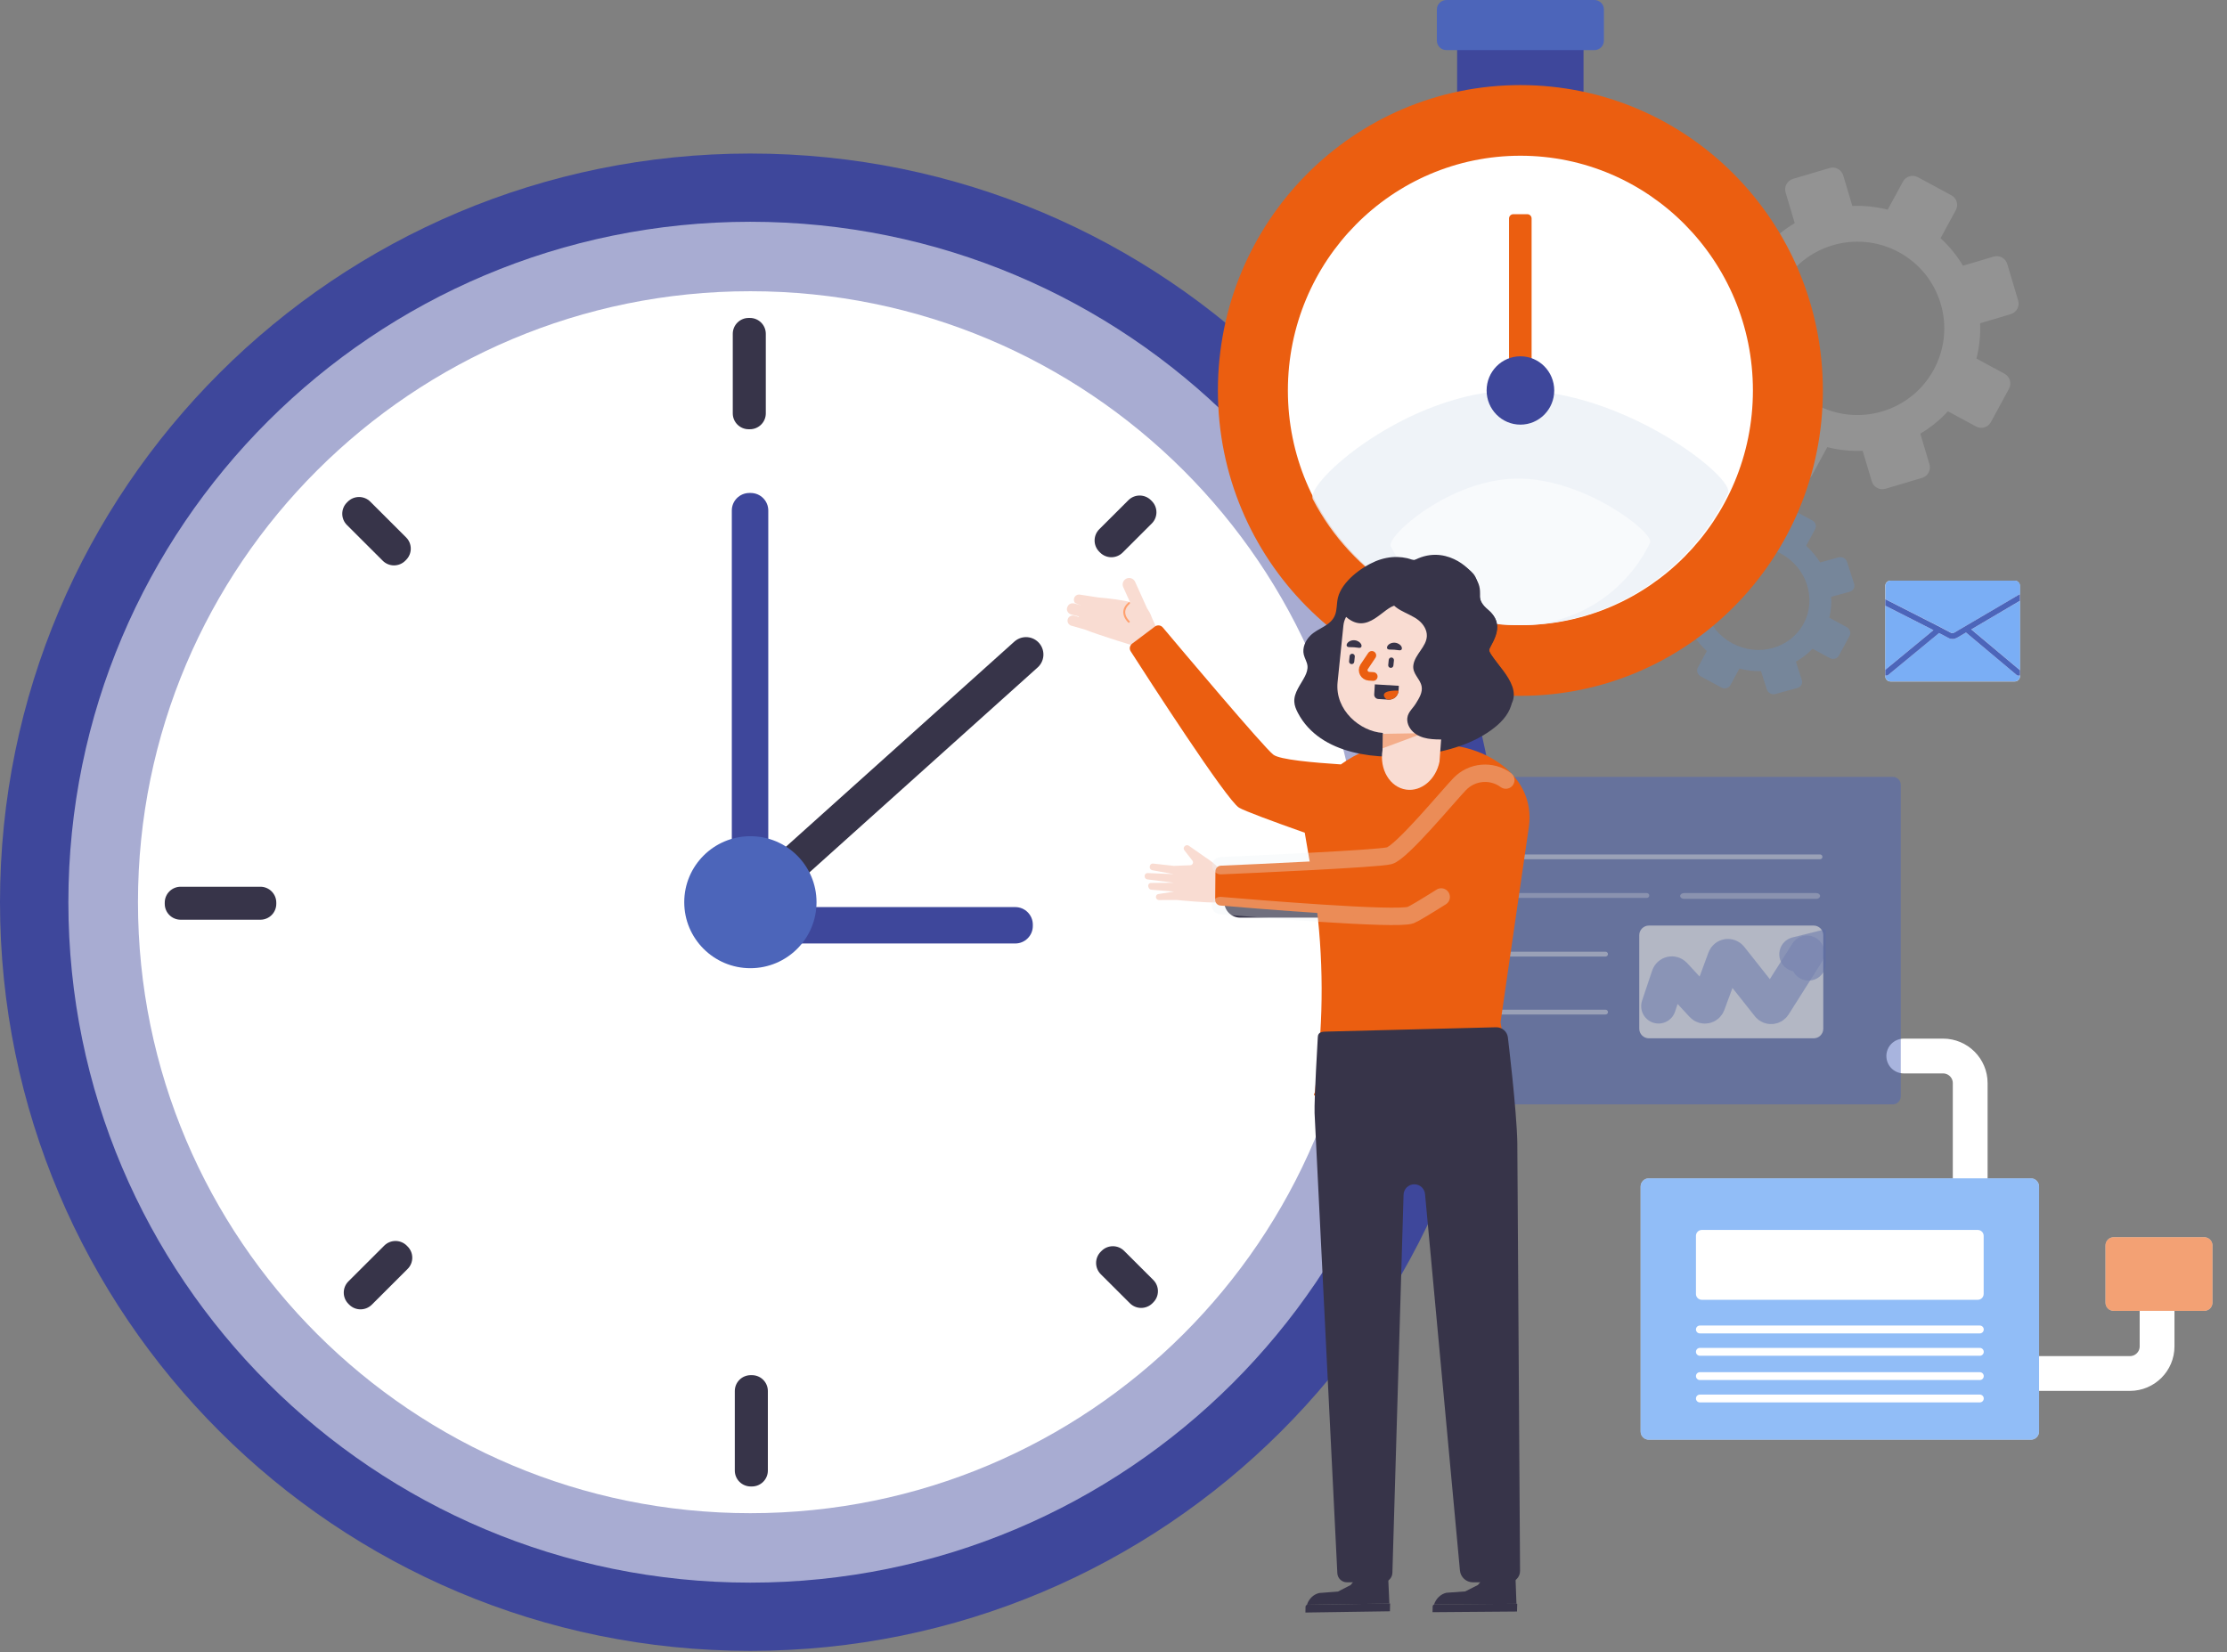 <svg width="128" height="95" viewBox="0 0 128 95" fill="none" xmlns="http://www.w3.org/2000/svg">
<rect x="0" y="0" width="128" height="95" fill="#808080" stroke="none"/>
<path d="M43.126 94.911C66.944 94.911 86.253 75.641 86.253 51.869C86.253 28.097 66.944 8.827 43.126 8.827C19.308 8.827 0 28.097 0 51.869C0 75.641 19.308 94.911 43.126 94.911Z" fill="#3E479B"/>
<path opacity="0.55" d="M43.125 90.988C64.772 90.988 82.32 73.474 82.32 51.869C82.32 30.264 64.772 12.75 43.125 12.75C21.478 12.75 3.93 30.264 3.93 51.869C3.93 73.474 21.478 90.988 43.125 90.988Z" fill="white"/>
<path d="M43.125 86.995C62.562 86.995 78.32 71.269 78.32 51.869C78.32 32.469 62.562 16.743 43.125 16.743C23.687 16.743 7.93 32.469 7.93 51.869C7.93 71.269 23.687 86.995 43.125 86.995Z" fill="white"/>
<path d="M43.101 24.678H43.032C42.526 24.678 42.117 24.269 42.117 23.764V19.193C42.117 18.688 42.526 18.279 43.032 18.279H43.101C43.607 18.279 44.016 18.688 44.016 19.193V23.764C44.016 24.269 43.607 24.678 43.101 24.678Z" fill="#373449"/>
<path d="M43.218 85.459H43.149C42.644 85.459 42.234 85.05 42.234 84.545V79.973C42.234 79.468 42.644 79.06 43.149 79.06H43.218C43.724 79.06 44.134 79.468 44.134 79.973V84.545C44.134 85.05 43.724 85.459 43.218 85.459Z" fill="#373449"/>
<path d="M70.367 51.844V51.775C70.367 51.27 70.776 50.862 71.282 50.862H75.863C76.369 50.862 76.778 51.27 76.778 51.775V51.844C76.778 52.349 76.369 52.757 75.863 52.757H71.282C70.776 52.757 70.367 52.349 70.367 51.844Z" fill="#373449"/>
<path d="M9.469 51.963V51.894C9.469 51.389 9.878 50.98 10.384 50.98H14.965C15.47 50.98 15.88 51.389 15.88 51.894V51.963C15.88 52.468 15.47 52.876 14.965 52.876H10.384C9.878 52.876 9.469 52.468 9.469 51.963Z" fill="#373449"/>
<path d="M63.231 31.769L63.181 31.719C62.825 31.363 62.825 30.784 63.181 30.428L64.857 28.756C65.213 28.4 65.794 28.4 66.151 28.756L66.2 28.805C66.557 29.161 66.557 29.741 66.2 30.097L64.525 31.769C64.166 32.125 63.588 32.125 63.231 31.769Z" fill="#373449"/>
<path d="M20.075 75.01L20.025 74.96C19.669 74.604 19.669 74.025 20.025 73.669L22.085 71.613C22.442 71.257 23.022 71.257 23.379 71.613L23.428 71.663C23.785 72.019 23.785 72.598 23.428 72.954L21.369 75.01C21.009 75.365 20.432 75.365 20.075 75.01Z" fill="#373449"/>
<path d="M63.267 71.964L63.317 71.914C63.674 71.558 64.254 71.558 64.611 71.914L66.286 73.586C66.643 73.942 66.643 74.521 66.286 74.877L66.237 74.927C65.88 75.283 65.299 75.283 64.943 74.927L63.267 73.255C62.911 72.899 62.911 72.32 63.267 71.964Z" fill="#373449"/>
<path d="M19.939 28.891L19.989 28.841C20.346 28.485 20.926 28.485 21.283 28.841L23.342 30.897C23.699 31.253 23.699 31.832 23.342 32.188L23.293 32.238C22.936 32.594 22.355 32.594 21.999 32.238L19.939 30.182C19.583 29.826 19.583 29.247 19.939 28.891Z" fill="#373449"/>
<path d="M43.149 52.412H43.072C42.513 52.412 42.062 51.96 42.062 51.405V29.349C42.062 28.791 42.516 28.342 43.072 28.342H43.149C43.707 28.342 44.158 28.794 44.158 29.349V51.405C44.161 51.96 43.707 52.412 43.149 52.412Z" fill="#3E479B"/>
<path d="M42.062 53.235V53.157C42.062 52.6 42.516 52.15 43.072 52.15H58.354C58.912 52.15 59.363 52.603 59.363 53.157V53.235C59.363 53.792 58.909 54.242 58.354 54.242H43.072C42.516 54.245 42.062 53.792 42.062 53.235Z" fill="#3E479B"/>
<path d="M58.972 37.629L43.242 51.758" stroke="#373449" stroke-width="2" stroke-miterlimit="10" stroke-linecap="round"/>
<path d="M43.129 55.663C45.229 55.663 46.931 53.964 46.931 51.869C46.931 49.774 45.229 48.075 43.129 48.075C41.03 48.075 39.328 49.774 39.328 51.869C39.328 53.964 41.03 55.663 43.129 55.663Z" fill="#4C65BA"/>
<path d="M123.981 75.153V77.407C123.981 78.266 123.282 78.964 122.422 78.964H116.984" stroke="white" stroke-width="2" stroke-miterlimit="10" stroke-linecap="round"/>
<path d="M109.422 60.712H111.68C112.54 60.712 113.24 61.41 113.24 62.268V67.695" stroke="white" stroke-width="2" stroke-miterlimit="10" stroke-linecap="round"/>
<path d="M94.77 82.771H116.725C116.988 82.771 117.198 82.559 117.198 82.299V68.217C117.198 67.955 116.985 67.745 116.725 67.745H94.77C94.507 67.745 94.297 67.958 94.297 68.217V82.299C94.297 82.562 94.507 82.771 94.77 82.771Z" fill="white"/>
<path opacity="0.66" d="M94.77 82.771H116.725C116.988 82.771 117.198 82.559 117.198 82.299V68.217C117.198 67.955 116.985 67.745 116.725 67.745H94.77C94.507 67.745 94.297 67.958 94.297 68.217V82.299C94.297 82.562 94.507 82.771 94.77 82.771Z" fill="#599AF2"/>
<path d="M97.817 74.728H113.674C113.862 74.728 114.014 74.576 114.014 74.389V71.05C114.014 70.863 113.862 70.711 113.674 70.711H97.817C97.629 70.711 97.477 70.863 97.477 71.05V74.389C97.474 74.576 97.629 74.728 97.817 74.728Z" fill="white"/>
<path d="M97.703 76.659H113.793C113.917 76.659 114.019 76.56 114.019 76.433C114.019 76.309 113.92 76.207 113.793 76.207H97.703C97.579 76.207 97.477 76.306 97.477 76.433C97.477 76.56 97.579 76.659 97.703 76.659Z" fill="white"/>
<path d="M97.703 77.945H113.793C113.917 77.945 114.019 77.846 114.019 77.719C114.019 77.595 113.92 77.493 113.793 77.493H97.703C97.579 77.493 97.477 77.592 97.477 77.719C97.477 77.846 97.579 77.945 97.703 77.945Z" fill="white"/>
<path d="M97.703 79.341H113.793C113.917 79.341 114.019 79.242 114.019 79.115C114.019 78.991 113.92 78.889 113.793 78.889H97.703C97.579 78.889 97.477 78.988 97.477 79.115C97.477 79.239 97.579 79.341 97.703 79.341Z" fill="white"/>
<path d="M97.703 80.627H113.793C113.917 80.627 114.019 80.528 114.019 80.401C114.019 80.277 113.92 80.177 113.793 80.177H97.703C97.579 80.177 97.477 80.277 97.477 80.401C97.477 80.525 97.579 80.627 97.703 80.627Z" fill="white"/>
<path d="M121.488 75.363H126.691C126.954 75.363 127.164 75.15 127.164 74.891V71.602C127.164 71.34 126.951 71.13 126.691 71.13H121.488C121.226 71.13 121.016 71.343 121.016 71.602V74.891C121.016 75.153 121.226 75.363 121.488 75.363Z" fill="white"/>
<path opacity="0.58" d="M121.488 75.363H126.691C126.954 75.363 127.164 75.15 127.164 74.891V71.602C127.164 71.34 126.951 71.13 126.691 71.13H121.488C121.226 71.13 121.016 71.343 121.016 71.602V74.891C121.016 75.153 121.226 75.363 121.488 75.363Z" fill="#EB5E10"/>
<g opacity="0.68">
<g opacity="0.89">
<g opacity="0.89">
<path opacity="0.89" d="M108.785 63.493H80.355C80.098 63.493 79.891 63.286 79.891 63.03V45.126C79.891 44.869 80.098 44.662 80.355 44.662H108.785C109.042 44.662 109.25 44.869 109.25 45.126V63.03C109.25 63.286 109.042 63.493 108.785 63.493Z" fill="#4C65BA"/>
</g>
</g>
<g opacity="0.68">
<path opacity="0.68" d="M104.609 49.399H83.748C83.67 49.399 83.609 49.336 83.609 49.261C83.609 49.184 83.673 49.123 83.748 49.123H104.609C104.686 49.123 104.747 49.187 104.747 49.261C104.747 49.336 104.686 49.399 104.609 49.399Z" fill="white"/>
<path opacity="0.68" d="M92.282 54.992H83.748C83.67 54.992 83.609 54.929 83.609 54.854C83.609 54.777 83.673 54.716 83.748 54.716H92.282C92.359 54.716 92.42 54.78 92.42 54.854C92.42 54.929 92.356 54.992 92.282 54.992Z" fill="white"/>
<path opacity="0.68" d="M92.282 58.325H83.748C83.67 58.325 83.609 58.262 83.609 58.187C83.609 58.11 83.673 58.049 83.748 58.049H92.282C92.359 58.049 92.42 58.113 92.42 58.187C92.42 58.262 92.356 58.325 92.282 58.325Z" fill="white"/>
<g opacity="0.68">
<path opacity="0.68" d="M94.654 51.621H83.748C83.67 51.621 83.609 51.557 83.609 51.483C83.609 51.405 83.673 51.345 83.748 51.345H94.654C94.731 51.345 94.792 51.408 94.792 51.483C94.795 51.557 94.731 51.621 94.654 51.621Z" fill="white"/>
<path opacity="0.68" d="M104.388 51.676H96.794C96.67 51.676 96.57 51.601 96.57 51.51C96.57 51.419 96.67 51.345 96.794 51.345H104.388C104.513 51.345 104.612 51.419 104.612 51.51C104.612 51.601 104.513 51.676 104.388 51.676Z" fill="white"/>
</g>
</g>
<path opacity="0.68" d="M104.243 59.694H94.772C94.468 59.694 94.219 59.445 94.219 59.142V53.764C94.219 53.461 94.468 53.212 94.772 53.212H104.243C104.547 53.212 104.796 53.461 104.796 53.764V59.142C104.796 59.448 104.547 59.694 104.243 59.694Z" fill="white"/>
<g opacity="0.68">
<path opacity="0.68" d="M95.328 57.845L95.909 56.113C95.956 55.975 96.135 55.936 96.235 56.044L97.847 57.787C97.943 57.892 98.12 57.859 98.17 57.724L99.135 55.105C99.187 54.965 99.375 54.934 99.469 55.053L101.645 57.804C101.728 57.909 101.888 57.901 101.96 57.787L103.862 54.783" stroke="#4C65BA" stroke-width="2" stroke-miterlimit="10" stroke-linecap="round"/>
<path opacity="0.68" d="M103.266 54.863L103.948 54.694V55.376" stroke="#4C65BA" stroke-width="2" stroke-miterlimit="10" stroke-linecap="round"/>
</g>
</g>
<g opacity="0.77">
<g opacity="0.77">
<path opacity="0.39" d="M106.138 36.051L105.143 35.513C105.24 35.115 105.273 34.71 105.248 34.31L106.315 34.02C106.517 33.965 106.631 33.758 106.567 33.559L106.163 32.307C106.1 32.108 105.881 31.989 105.68 32.044L104.612 32.334C104.397 31.987 104.126 31.661 103.811 31.377L104.325 30.428C104.422 30.248 104.35 30.019 104.159 29.917L102.973 29.277C102.785 29.175 102.55 29.238 102.453 29.418L101.939 30.367C101.527 30.257 101.11 30.21 100.698 30.218L100.358 29.167C100.294 28.968 100.076 28.849 99.874 28.905L98.602 29.252C98.401 29.308 98.287 29.514 98.351 29.713L98.691 30.764C98.34 30.963 98.019 31.211 97.737 31.509L96.742 30.971C96.554 30.869 96.319 30.933 96.222 31.112L95.608 32.243C95.512 32.422 95.584 32.651 95.774 32.754L96.769 33.292C96.673 33.689 96.64 34.095 96.665 34.495L95.597 34.784C95.396 34.84 95.282 35.047 95.346 35.245L95.749 36.498C95.813 36.696 96.031 36.815 96.233 36.76L97.3 36.47C97.516 36.818 97.787 37.143 98.102 37.428L97.588 38.377C97.491 38.556 97.563 38.785 97.754 38.887L98.94 39.527C99.128 39.629 99.363 39.566 99.459 39.387L99.974 38.437C100.386 38.548 100.803 38.595 101.215 38.586L101.555 39.638C101.618 39.836 101.837 39.955 102.039 39.9L103.31 39.552C103.512 39.497 103.626 39.29 103.562 39.091L103.222 38.04C103.573 37.841 103.894 37.593 104.176 37.295L105.171 37.833C105.359 37.935 105.594 37.872 105.691 37.692L106.304 36.561C106.401 36.382 106.329 36.153 106.138 36.051ZM99.559 36.981C98.066 36.175 97.483 34.365 98.257 32.941C99.028 31.517 100.867 31.018 102.357 31.824C103.849 32.63 104.433 34.439 103.659 35.863C102.887 37.287 101.052 37.789 99.559 36.981Z" fill="#599AF2"/>
</g>
</g>
<g opacity="0.39">
<path opacity="0.39" d="M115.214 21.488L113.599 20.613C113.771 19.943 113.84 19.259 113.809 18.585L115.57 18.061C115.905 17.962 116.096 17.611 115.996 17.275L115.371 15.178C115.272 14.844 114.921 14.654 114.586 14.753L112.825 15.277C112.48 14.698 112.048 14.162 111.537 13.694L112.413 12.082C112.579 11.776 112.466 11.392 112.159 11.227L110.232 10.187C109.925 10.021 109.541 10.134 109.375 10.441L108.499 12.052C107.827 11.881 107.141 11.812 106.467 11.842L105.942 10.085C105.842 9.751 105.491 9.56 105.156 9.66L103.055 10.283C102.721 10.383 102.53 10.733 102.63 11.069L103.155 12.827C102.574 13.172 102.038 13.602 101.568 14.113L99.954 13.238C99.647 13.073 99.263 13.186 99.097 13.492L98.054 15.415C97.888 15.721 98.002 16.105 98.309 16.27L99.923 17.145C99.752 17.816 99.683 18.5 99.713 19.173L97.952 19.697C97.618 19.797 97.427 20.147 97.526 20.484L98.151 22.581C98.251 22.914 98.602 23.105 98.939 23.006L100.7 22.481C101.046 23.061 101.477 23.596 101.988 24.065L101.112 25.676C100.946 25.983 101.059 26.366 101.366 26.532L103.293 27.572C103.6 27.737 103.984 27.624 104.15 27.318L105.026 25.707C105.698 25.878 106.384 25.947 107.058 25.916L107.584 27.674C107.683 28.008 108.034 28.198 108.372 28.099L110.473 27.475C110.807 27.376 110.998 27.026 110.898 26.689L110.373 24.931C110.954 24.587 111.49 24.156 111.96 23.646L113.574 24.52C113.881 24.686 114.265 24.573 114.431 24.266L115.474 22.343C115.634 22.037 115.521 21.654 115.214 21.488ZM104.38 23.259C101.955 21.949 101.054 18.925 102.367 16.505C103.68 14.085 106.71 13.186 109.135 14.496C111.559 15.807 112.46 18.831 111.147 21.251C109.834 23.67 106.804 24.57 104.38 23.259Z" fill="white"/>
</g>
<path d="M91.015 1.57H83.75V5.764H91.015V1.57Z" fill="#3E479B"/>
<path d="M91.64 2.881H83.133C82.832 2.881 82.586 2.635 82.586 2.334V0.546C82.586 0.246 82.832 0 83.133 0H91.64C91.941 0 92.187 0.246 92.187 0.546V2.334C92.187 2.635 91.944 2.881 91.64 2.881Z" fill="#4C65BA"/>
<path d="M87.386 40.005C96.988 40.005 104.772 32.144 104.772 22.448C104.772 12.752 96.988 4.892 87.386 4.892C77.784 4.892 70 12.752 70 22.448C70 32.144 77.784 40.005 87.386 40.005Z" fill="#EB5E10"/>
<path d="M87.387 35.943C94.768 35.943 100.751 29.901 100.751 22.448C100.751 14.995 94.768 8.953 87.387 8.953C80.007 8.953 74.023 14.995 74.023 22.448C74.023 29.901 80.007 35.943 87.387 35.943Z" fill="white"/>
<path opacity="0.81" d="M99.321 28.353C97.151 32.847 92.584 35.943 87.301 35.943C82.156 35.943 77.691 33.007 75.458 28.703C74.974 27.77 80.862 22.52 87.041 22.44C93.25 22.363 99.752 27.459 99.321 28.353Z" fill="#ECF1F7"/>
<path opacity="0.55" d="M94.84 31.203C93.485 34.009 90.635 35.943 87.334 35.943C84.122 35.943 81.335 34.111 79.939 31.423C79.638 30.841 83.315 27.563 87.171 27.514C91.05 27.464 95.108 30.645 94.84 31.203Z" fill="white"/>
<path d="M87.782 21.477H86.983C86.845 21.477 86.734 21.367 86.734 21.229V12.562C86.734 12.424 86.845 12.314 86.983 12.314H87.782C87.92 12.314 88.031 12.424 88.031 12.562V21.229C88.031 21.367 87.92 21.477 87.782 21.477Z" fill="#EB5E10"/>
<path d="M87.389 24.413C88.462 24.413 89.332 23.533 89.332 22.448C89.332 21.363 88.462 20.484 87.389 20.484C86.315 20.484 85.445 21.363 85.445 22.448C85.445 23.533 86.315 24.413 87.389 24.413Z" fill="#3E479B"/>
<path d="M115.801 33.383H108.658C108.492 33.383 108.359 33.515 108.359 33.681V34.448V34.823V38.512V38.832V38.882C108.359 39.047 108.492 39.18 108.658 39.18H115.801C115.967 39.18 116.1 39.047 116.1 38.882V38.821V38.534V34.539V34.166V33.684C116.1 33.518 115.967 33.383 115.801 33.383Z" fill="white"/>
<path opacity="0.8" d="M111.375 35.974L112.157 36.385C112.204 36.41 112.26 36.41 112.307 36.382L115.784 34.34L116.047 34.186C116.066 34.175 116.086 34.166 116.108 34.164V33.681C116.108 33.515 115.975 33.383 115.809 33.383H108.666C108.5 33.383 108.367 33.515 108.367 33.681V34.448L108.555 34.544L111.375 35.974Z" fill="#599AF2"/>
<path opacity="0.8" d="M108.359 34.823V38.509L111.127 36.228L108.359 34.823Z" fill="#599AF2"/>
<path opacity="0.8" d="M116.105 38.532V34.539L113.305 36.184L116.105 38.532Z" fill="#599AF2"/>
<path opacity="0.8" d="M115.909 38.805L112.998 36.363L112.47 36.672C112.393 36.716 112.31 36.735 112.227 36.735C112.15 36.735 112.072 36.716 112 36.68L111.447 36.39C111.439 36.401 111.431 36.41 111.42 36.418L108.528 38.802C108.498 38.827 108.459 38.84 108.42 38.84C108.398 38.84 108.379 38.835 108.359 38.827V38.876C108.359 39.042 108.492 39.174 108.658 39.174H115.801C115.967 39.174 116.1 39.042 116.1 38.876V38.816C116.072 38.832 116.045 38.84 116.014 38.84C115.978 38.843 115.94 38.829 115.909 38.805Z" fill="#599AF2"/>
<path d="M116.1 34.166C116.081 34.169 116.059 34.178 116.039 34.189L115.777 34.343L112.299 36.385C112.252 36.41 112.197 36.412 112.15 36.388L111.367 35.977L108.547 34.544L108.359 34.448V34.823L111.127 36.228L108.359 38.509V38.829C108.379 38.838 108.401 38.843 108.42 38.843C108.459 38.843 108.495 38.829 108.528 38.805L111.42 36.421C111.431 36.412 111.439 36.401 111.447 36.393L112 36.683C112.072 36.721 112.15 36.738 112.227 36.738C112.31 36.738 112.393 36.716 112.47 36.675L112.998 36.365L115.909 38.807C115.94 38.835 115.978 38.846 116.017 38.846C116.047 38.846 116.078 38.838 116.103 38.821V38.534L113.302 36.186L116.1 34.539V34.166Z" fill="#4C65BA"/>
<path d="M79.853 92.188H79.897L79.888 92.635L75.031 92.707L75.037 92.378C75.037 92.326 75.07 92.285 75.111 92.268C75.123 92.263 75.136 92.26 75.147 92.26L79.853 92.188Z" fill="#373449"/>
<path d="M78.147 90.56L79.618 90.543C79.654 90.543 79.687 90.555 79.715 90.574C79.726 90.582 79.734 90.59 79.745 90.601C79.77 90.632 79.786 90.67 79.789 90.715L79.797 90.886L79.822 91.437L79.856 92.191L75.153 92.26C75.139 92.26 75.128 92.262 75.117 92.268C75.222 91.926 75.49 91.658 75.828 91.584L76.903 91.501C77.157 91.371 77.379 91.255 77.63 91.126L78.067 90.588C78.075 90.582 78.084 90.579 78.095 90.577C78.103 90.574 78.108 90.571 78.117 90.568C78.122 90.563 78.136 90.56 78.147 90.56Z" fill="#373449"/>
<path d="M87.16 92.202H87.204L87.193 92.649L82.336 92.687L82.344 92.359C82.347 92.306 82.377 92.265 82.422 92.249C82.433 92.243 82.447 92.24 82.458 92.24L87.16 92.202Z" fill="#373449"/>
<path d="M85.468 90.563L86.939 90.555C86.975 90.555 87.008 90.566 87.036 90.588C87.047 90.596 87.055 90.604 87.064 90.615C87.088 90.646 87.105 90.684 87.108 90.728L87.113 90.9L87.133 91.451L87.16 92.205L82.458 92.243C82.444 92.243 82.433 92.246 82.422 92.252C82.53 91.912 82.801 91.644 83.138 91.57L84.216 91.493C84.47 91.363 84.692 91.25 84.946 91.123L85.388 90.588C85.397 90.582 85.405 90.579 85.416 90.577C85.424 90.574 85.43 90.571 85.438 90.569C85.444 90.566 85.454 90.563 85.468 90.563Z" fill="#373449"/>
<path d="M61.369 35.604C61.413 35.444 61.579 35.353 61.739 35.397L62.002 35.471C62.005 35.46 62.005 35.449 62.008 35.438L61.59 35.336C61.405 35.292 61.27 35.099 61.339 34.922C61.477 34.569 61.767 34.702 61.952 34.746L62.173 34.823C62.168 34.817 61.795 34.671 61.789 34.666C61.739 34.602 61.712 34.519 61.726 34.434C61.751 34.271 61.903 34.158 62.069 34.186L63.119 34.348C63.744 34.398 64.57 34.508 64.946 34.611L64.559 33.755C64.474 33.568 64.559 33.347 64.747 33.261C64.935 33.176 65.156 33.261 65.242 33.449L65.933 34.977C66.044 35.148 66.124 35.286 66.141 35.342C66.201 35.551 66.765 36.716 66.765 36.716L65.35 37.185C65.35 37.185 63.21 36.536 62.331 36.186L61.579 35.974C61.419 35.927 61.325 35.764 61.369 35.604Z" fill="#F9DCD2"/>
<path d="M64.941 34.644C64.941 34.641 64.939 34.641 64.936 34.638C64.916 34.616 64.88 34.613 64.858 34.633C64.665 34.801 64.565 34.989 64.562 35.19C64.56 35.526 64.833 35.775 64.844 35.786C64.867 35.805 64.903 35.805 64.922 35.78C64.941 35.758 64.941 35.722 64.919 35.703C64.916 35.7 64.67 35.477 64.673 35.19C64.676 35.022 64.762 34.862 64.93 34.713C64.952 34.696 64.955 34.666 64.941 34.644Z" fill="#FFA06E"/>
<path d="M82.733 42.808H82.171H80.676H80.115C79.105 42.808 78.002 43.28 77.068 43.947C75.509 43.843 73.557 43.68 73.184 43.385C72.609 42.932 67.873 37.309 66.834 36.073C66.721 35.938 66.521 35.916 66.38 36.021L65.07 37.006C64.932 37.11 64.896 37.301 64.99 37.447C65.921 38.898 70.502 46.003 71.216 46.434C71.528 46.621 73.142 47.22 74.992 47.874L75.39 50.197C75.99 53.687 76.12 57.244 75.777 60.77L75.586 62.715C75.586 62.861 75.434 62.98 75.589 62.98H86.973C87.128 62.98 86.246 58.916 86.246 58.77L87.877 47.518C88.264 44.618 85.384 42.808 82.733 42.808Z" fill="#EB5E10"/>
<path d="M66.002 50.98C65.966 50.87 66.043 50.762 66.16 50.762L67.473 50.751L65.95 50.558C65.858 50.547 65.789 50.47 65.789 50.381V50.362C65.786 50.266 65.867 50.191 65.966 50.194L67.464 50.255L66.231 50.031C66.132 50.012 66.066 49.921 66.082 49.824L66.091 49.783C66.107 49.697 66.187 49.639 66.278 49.648L67.462 49.78C67.47 49.78 67.481 49.78 67.489 49.78L68.407 49.744C68.548 49.739 68.62 49.581 68.531 49.471L68.073 48.886C68.017 48.814 68.023 48.718 68.086 48.657L68.109 48.635C68.169 48.58 68.263 48.574 68.332 48.624L69.286 49.292C69.809 49.625 70.058 49.904 70.168 50.114L70.033 51.877C70.027 51.882 70.019 51.88 70.01 51.88C69.394 51.918 67.774 51.755 67.641 51.742C67.636 51.742 67.63 51.742 67.622 51.742L66.621 51.745C66.513 51.745 66.425 51.651 66.439 51.543C66.447 51.468 66.505 51.413 66.58 51.4L67.478 51.259L66.179 51.151C66.104 51.146 66.041 51.096 66.019 51.027L66.002 50.98Z" fill="#F9DCD2"/>
<path d="M86.55 44.847C85.734 44.245 84.601 44.347 83.898 45.078L83.896 45.081C83.254 45.743 80.556 49.019 79.851 49.198C79.141 49.377 71.787 49.7 70.173 49.769C69.996 49.777 69.858 49.921 69.858 50.095L69.844 51.731C69.841 51.905 69.974 52.048 70.145 52.062C71.862 52.208 80.302 52.912 81.079 52.608C81.493 52.448 84.214 50.693 86.447 49.236C87.996 48.224 88.076 45.978 86.591 44.874C86.577 44.866 86.564 44.855 86.55 44.847Z" fill="#EB5E10"/>
<path opacity="0.31" d="M70.148 52.062C71.865 52.208 80.305 52.912 81.082 52.608C81.273 52.534 81.945 52.128 82.835 51.568" stroke="#ECF1F7" stroke-miterlimit="10" stroke-linecap="round"/>
<path opacity="0.31" d="M86.549 44.847C85.733 44.245 84.6 44.347 83.898 45.078L83.895 45.081C83.254 45.743 80.555 49.019 79.85 49.198C79.14 49.377 71.786 49.7 70.172 49.769" stroke="#ECF1F7" stroke-miterlimit="10" stroke-linecap="round"/>
<path d="M75.742 59.636C75.748 59.305 76.013 59.313 76.345 59.305L85.99 59.059C86.325 59.051 86.615 59.291 86.665 59.622C86.665 59.622 87.176 63.813 87.21 65.706L87.367 90.315C87.37 90.676 87.074 90.971 86.712 90.971L84.658 90.969C84.271 90.969 83.947 90.673 83.912 90.29L81.907 68.661C81.885 68.338 81.617 68.087 81.291 68.087C80.951 68.087 80.674 68.36 80.671 68.702L80.03 90.425C80.022 90.728 79.77 90.971 79.466 90.971L77.415 90.969C77.122 90.969 76.879 90.737 76.865 90.444L75.557 63.993C75.529 63.239 75.742 59.636 75.742 59.636Z" fill="#373449"/>
<path d="M85.608 37.298C85.619 37.257 85.638 37.215 85.657 37.176C85.854 36.763 86.111 36.349 86.036 35.871C85.984 35.538 85.773 35.264 85.522 35.047C85.226 34.79 85.069 34.575 85.008 34.169C84.958 33.819 84.961 33.444 84.784 33.134C84.659 32.916 84.458 32.754 84.25 32.613C83.697 32.24 83.034 31.987 82.362 31.984C82.005 31.984 81.729 32.125 81.394 32.185C81.195 32.221 81.082 32.136 80.88 32.092C80.695 32.05 80.507 32.028 80.319 32.023C79.891 32.011 79.462 32.102 79.067 32.265C78.235 32.613 77.126 33.438 76.899 34.362C76.819 34.693 76.855 35.049 76.731 35.364C76.485 35.99 75.744 36.1 75.304 36.55C75.025 36.834 74.843 37.248 74.937 37.637C74.989 37.852 75.119 38.046 75.147 38.264C75.174 38.476 75.1 38.691 75.003 38.882C74.76 39.362 74.364 39.812 74.392 40.347C74.403 40.573 74.494 40.785 74.599 40.987C75.888 43.437 79.263 43.724 81.701 43.396C83.18 43.197 84.737 42.761 85.917 41.815C86.39 41.437 86.813 40.937 86.904 40.341C87.064 39.29 86.235 38.424 85.696 37.618C85.646 37.546 85.597 37.466 85.594 37.381C85.594 37.356 85.599 37.325 85.608 37.298Z" fill="#373449"/>
<path d="M83.418 36.807L83.592 36.818C83.993 36.843 84.297 37.185 84.272 37.585L84.228 38.308C84.203 38.708 83.86 39.011 83.46 38.986L83.147 38.967C83.128 38.97 83.111 38.978 83.092 38.981L82.738 43.785C82.531 44.816 81.693 45.52 80.822 45.396C79.888 45.263 79.274 44.231 79.462 43.12L79.481 42.137C78.185 42.057 76.714 40.832 76.88 39.215L77.215 35.954C77.234 35.778 77.289 35.615 77.369 35.468C78.635 36.561 79.501 34.867 80.267 34.792C82.022 34.621 82.799 35.264 83.18 36.809C83.216 36.953 83.418 36.815 83.418 36.807Z" fill="#F9DCD2"/>
<path opacity="0.37" d="M81.811 42.151L79.478 42.19L79.461 43.023L81.811 42.151Z" fill="#EB5E10"/>
<path d="M80.075 33.201C79.859 33.446 79.748 33.846 79.79 34.164C79.909 35.085 80.962 35.184 81.554 35.676C81.819 35.896 82.021 36.219 82.01 36.564C81.99 37.182 81.327 37.615 81.236 38.231C81.161 38.736 81.614 38.995 81.708 39.45C81.78 39.803 81.565 40.143 81.374 40.452C81.167 40.788 80.846 40.992 80.887 41.439C80.918 41.757 81.128 42.041 81.396 42.215C81.664 42.389 81.985 42.466 82.306 42.493C82.919 42.546 83.528 42.493 84.13 42.372C85.195 42.157 86.408 41.415 86.9 40.413C87.503 39.188 85.405 37.728 85.609 37.303C85.814 36.879 86.555 35.874 85.507 35.049C84.561 34.307 85.645 34.034 84.42 32.743C83.89 32.18 82.057 30.947 80.075 33.201Z" fill="#373449"/>
<path d="M78.201 37.232C78.146 37.257 78.08 37.243 78.013 37.234C77.947 37.223 77.881 37.215 77.82 37.212C77.762 37.207 77.693 37.207 77.626 37.207C77.56 37.204 77.491 37.21 77.441 37.176C77.391 37.146 77.377 37.066 77.441 36.975C77.502 36.887 77.654 36.796 77.85 36.809C78.044 36.823 78.182 36.936 78.232 37.033C78.281 37.132 78.254 37.207 78.201 37.232Z" fill="#373449"/>
<path d="M80.522 37.372C80.466 37.397 80.4 37.383 80.334 37.375C80.267 37.364 80.201 37.356 80.14 37.353C80.082 37.347 80.013 37.347 79.947 37.347C79.88 37.345 79.811 37.35 79.761 37.317C79.712 37.287 79.698 37.207 79.761 37.116C79.822 37.027 79.974 36.936 80.171 36.95C80.364 36.964 80.502 37.077 80.552 37.174C80.599 37.273 80.574 37.347 80.522 37.372Z" fill="#373449"/>
<path d="M77.675 38.181C77.592 38.172 77.531 38.101 77.54 38.018L77.57 37.72C77.579 37.637 77.65 37.577 77.733 37.585C77.816 37.593 77.877 37.667 77.869 37.748L77.838 38.045C77.833 38.128 77.758 38.189 77.675 38.181Z" fill="#373449"/>
<path d="M79.925 38.396C79.842 38.388 79.781 38.316 79.79 38.233L79.82 37.935C79.829 37.852 79.903 37.792 79.983 37.8C80.066 37.808 80.127 37.883 80.119 37.963L80.088 38.261C80.08 38.344 80.008 38.404 79.925 38.396Z" fill="#373449"/>
<path d="M78.848 37.679L78.4 38.346C78.267 38.575 78.422 38.862 78.687 38.879L78.928 38.893" stroke="#EB5E10" stroke-width="0.5" stroke-miterlimit="10" stroke-linecap="round"/>
<path d="M79.8 40.223L79.217 40.187C79.082 40.178 78.977 40.06 78.985 39.925L79.021 39.345L80.4 39.428L80.384 39.707C80.364 40.01 80.105 40.242 79.8 40.223Z" fill="#373449"/>
<path d="M79.802 40.222L79.772 40.22C79.636 40.212 79.534 40.046 79.539 39.958C79.559 39.654 80.385 39.707 80.385 39.707C80.366 40.01 80.106 40.242 79.802 40.222Z" fill="#EB5E10"/>
</svg>
